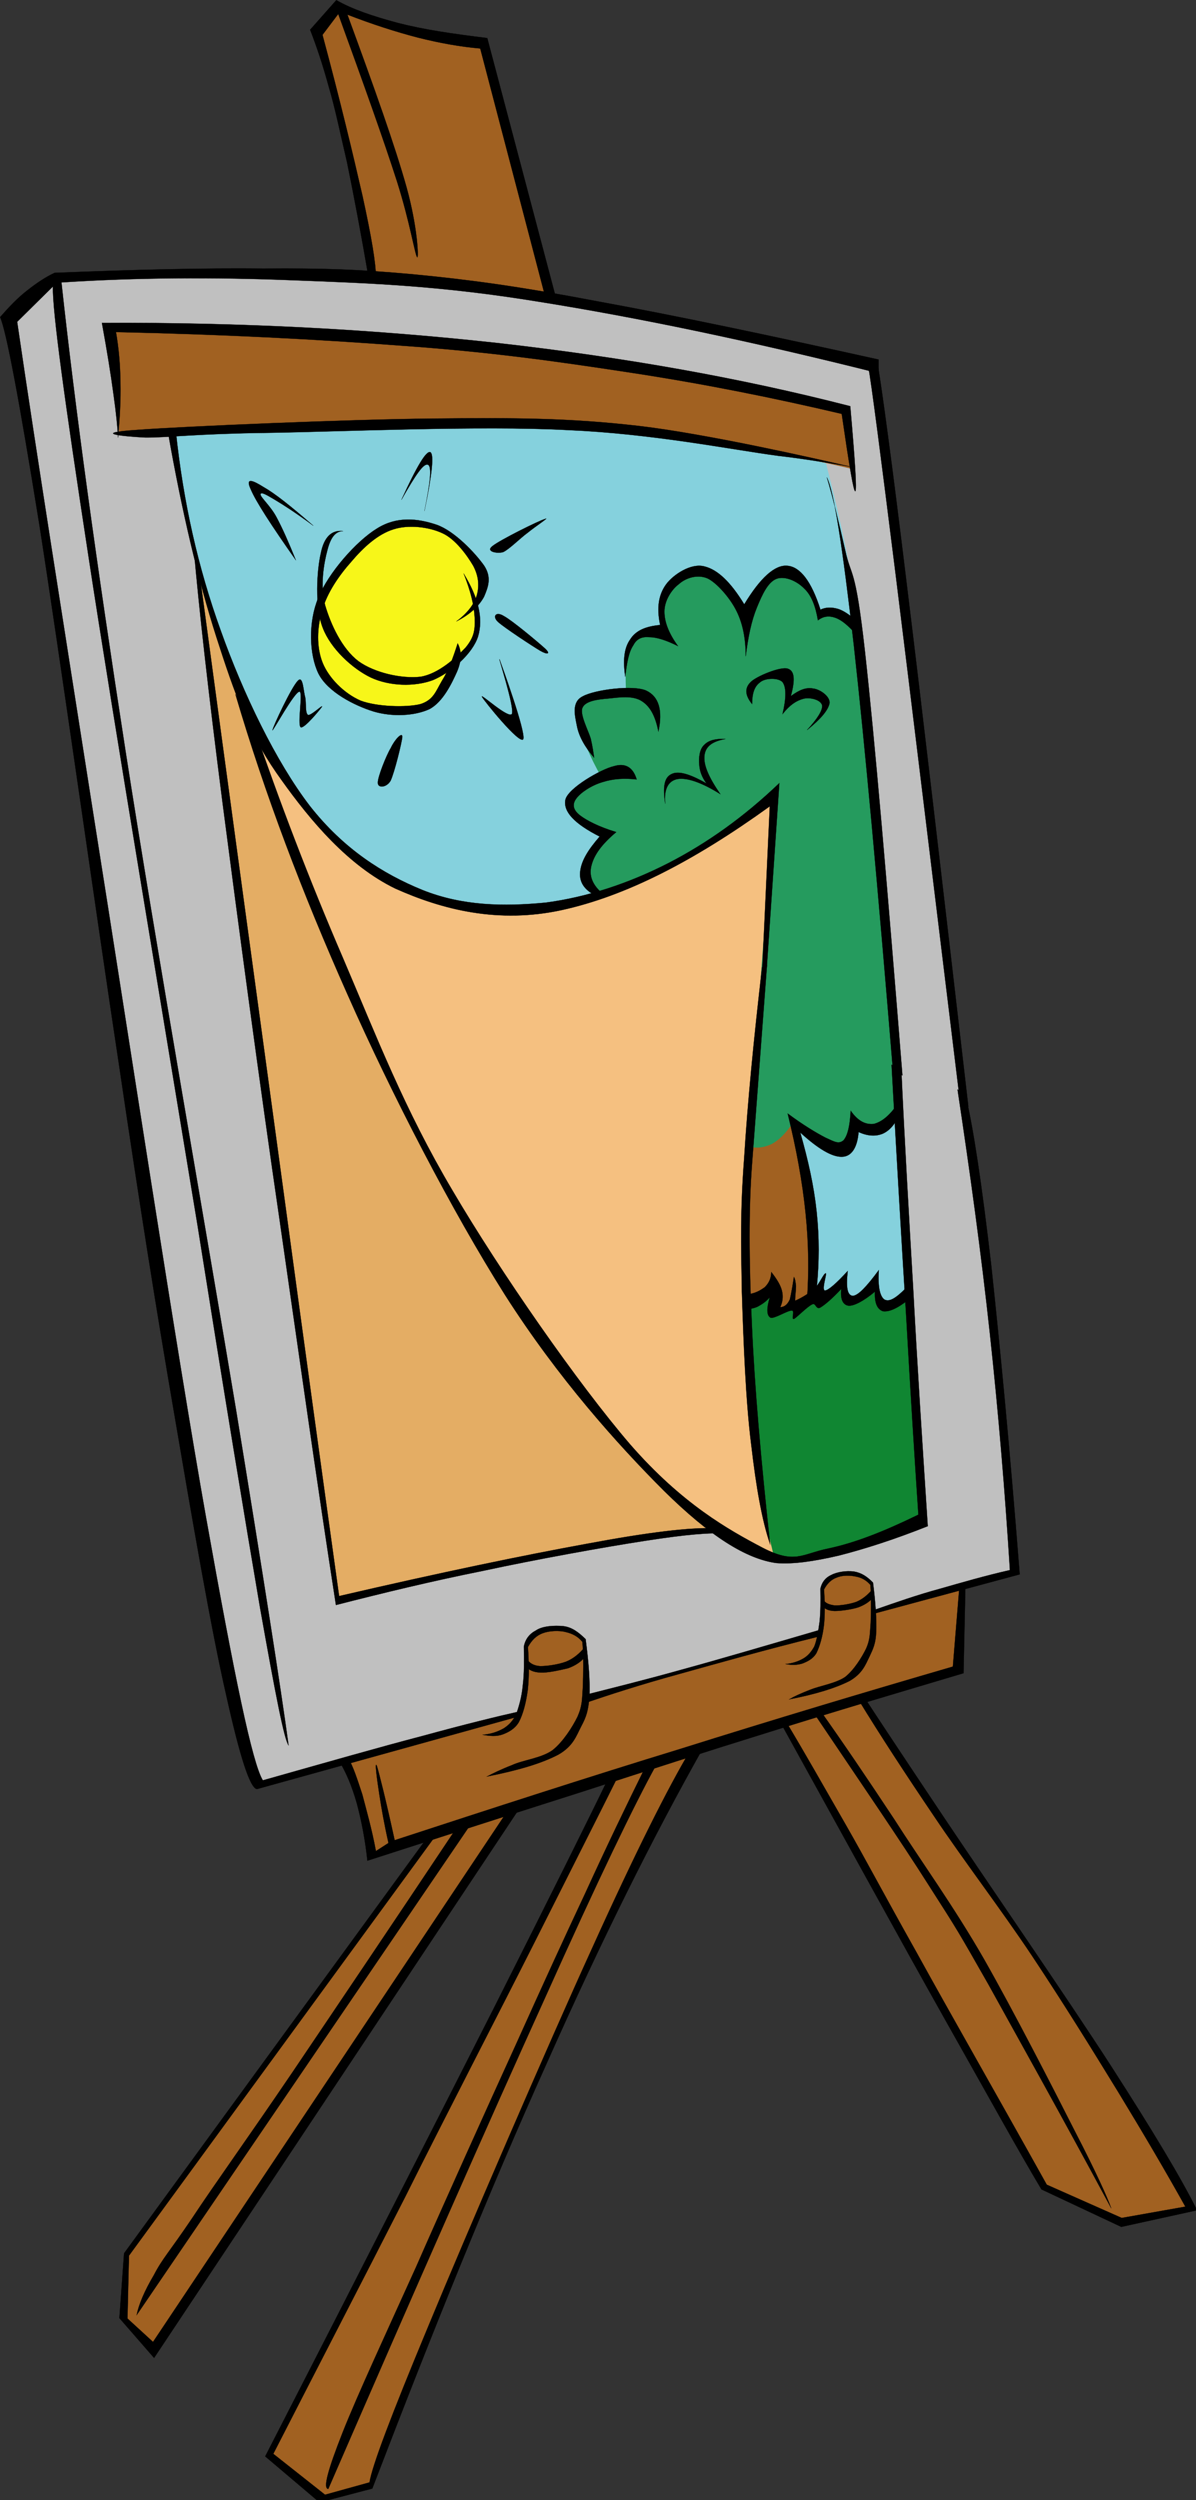 <?xml version="1.0" encoding="UTF-8" standalone="no"?>
<!-- Created with Inkscape (http://www.inkscape.org/) -->

<svg
   xmlns:dc="http://purl.org/dc/elements/1.1/"
   xmlns:cc="http://creativecommons.org/ns#"
   xmlns:rdf="http://www.w3.org/1999/02/22-rdf-syntax-ns#"
   xmlns:svg="http://www.w3.org/2000/svg"
   xmlns="http://www.w3.org/2000/svg"
   xmlns:sodipodi="http://sodipodi.sourceforge.net/DTD/sodipodi-0.dtd"
   xmlns:inkscape="http://www.inkscape.org/namespaces/inkscape"
   id="svg2"
   xml:space="preserve"
   version="1.1"
   viewBox="0 0 61.279 128"
   inkscape:version="0.92.2 (5c3e80d, 2017-08-06)"
   sodipodi:docname="easel.svg"
   width="61.279"
   height="128"><rect x="0" y="0" width="61.279" height="128" fill="#333333" stroke="none"/><defs
     id="defs60" /><sodipodi:namedview
     pagecolor="#ffffff"
     bordercolor="#666666"
     borderopacity="1"
     objecttolerance="10"
     gridtolerance="10"
     guidetolerance="10"
     inkscape:pageopacity="0"
     inkscape:pageshadow="2"
     inkscape:window-width="1920"
     inkscape:window-height="1025"
     id="namedview58"
     showgrid="false"
     fit-margin-top="0"
     fit-margin-left="0"
     fit-margin-right="0"
     fit-margin-bottom="0"
     inkscape:zoom="2.2324121"
     inkscape:cx="47.425059"
     inkscape:cy="94.169674"
     inkscape:window-x="-8"
     inkscape:window-y="-8"
     inkscape:window-maximized="1"
     inkscape:current-layer="svg2" /><g
     id="Layer_1"
     transform="matrix(0.303,0,0,0.303,0.002,-2.8094154e-5)"><g
       id="g7"><path
         id="path9"
         style="fill:#a16121;fill-rule:evenodd"
         d="m 57.657,297.1 c 1.08,1.402 2.052,3.383 2.916,6.084 0.9,2.662 1.656,5.975 2.412,9.936 l 10.188,-3.313 c 0.036,-0.145 -2.124,2.951 -6.624,9.145 -4.608,6.336 -12.852,17.459 -20.412,28.08 -7.632,10.512 -15.804,21.672 -24.912,34.307 l -0.396,10.225 5.184,5.293 60.948,-91.441 16.561,-5.039 -43.993,86.939 -14.04,27.684 8.856,6.877 8.496,-2.088 c 4.14,-10.908 8.82,-22.428 14.04,-35.244 5.184,-12.889 11.484,-28.477 17.244,-41.221 5.76,-12.924 13.031,-26.855 16.955,-34.992 3.854,-7.992 5.832,-12.311 6.084,-12.959 l 15.518,-4.393 43.992,78.443 13.5,5.977 10.871,-2.123 c -3.061,-6.084 -6.768,-12.709 -11.268,-20.018 -4.537,-7.379 -9.936,-15.516 -15.516,-23.832 -5.689,-8.387 -13.213,-19.043 -18,-26.135 -4.752,-7.129 -8.244,-12.42 -10.477,-16.164 l 16.561,-5.4 v -13.68 l -14.438,4.248 -0.252,-4.248 c -0.07,-0.648 -0.467,-1.08 -1.332,-1.439 -0.863,-0.396 -2.699,-0.576 -3.707,-0.541 -1.08,0.037 -2.16,0.252 -2.664,0.793 -0.611,0.467 -0.828,1.223 -0.793,2.268 -0.215,1.08 -0.395,2.088 -0.395,3.313 -0.072,1.15 -0.072,2.34 0,3.707 -3.348,0.863 -8.244,2.088 -14.832,3.961 -6.66,1.799 -14.832,4.104 -24.805,6.912 0.072,-1.801 0.252,-3.385 0.144,-5.041 -0.072,-1.656 -0.252,-3.24 -0.54,-4.752 -0.612,-0.973 -1.44,-1.549 -2.484,-1.871 -1.152,-0.396 -2.448,-0.396 -3.744,0 -1.296,0.395 -2.484,1.188 -3.708,2.375 0.144,2.125 0.144,4.248 0,6.229 -0.144,1.943 -0.54,3.887 -1.044,5.688 -6.084,1.764 -11.556,3.275 -16.56,4.537 -5.074,1.219 -9.538,2.192 -13.534,2.913 z"
         inkscape:connector-curvature="0" /><path
         id="path11"
         style="fill:#c0c0c0;fill-rule:evenodd"
         d="m 9.777,46.895 -8.1,7.488 c 2.448,14.4 5.58,33.696 9.54,59.148 3.996,25.452 9.864,66.888 14.004,92.088 3.924,25.055 6.516,41.04 9.72,57.276 3.096,16.057 6.012,28.801 8.892,38.664 l 43.92,-11.916 c 0.468,-1.439 0.936,-2.988 1.116,-4.787 0.144,-1.836 -0.036,-4.5 0.144,-5.904 0.144,-1.439 0,-2.34 0.972,-2.844 0.972,-0.721 3.06,-0.938 4.608,-0.793 1.476,0.072 2.808,0.648 4.14,1.584 0.18,2.016 0.468,3.924 0.468,5.58 -0.036,1.729 0.036,3.061 -0.18,4.428 6.768,-1.871 13.356,-3.672 20.051,-5.543 6.732,-1.945 13.176,-3.672 19.873,-5.58 v -6.66 c -0.217,-0.936 0.107,-1.729 0.828,-2.232 0.719,-0.611 2.303,-1.26 3.635,-1.115 1.297,0.072 2.629,0.646 4.141,1.727 l 0.145,5.113 24.047,-7.344 c -1.188,-17.029 -2.52,-31.752 -3.996,-45 -1.584,-13.249 -3.455,-20.881 -5.074,-33.876 -1.656,-13.104 -2.916,-29.232 -4.609,-43.92 -1.764,-14.796 -3.852,-30.348 -5.58,-43.884 C 150.611,85.021 149.099,72.997 147.406,61.837 129.236,57.334 112.816,53.878 97.589,51.322 82.289,48.73 68.105,47.218 56.549,46.39 45.065,45.526 36.641,45.742 28.901,45.922 c -7.886,0.106 -14.114,0.43 -19.118,0.97 z"
         inkscape:connector-curvature="0" /><path
         id="path13"
         style="fill:#e4ad64;fill-rule:evenodd"
         d="m 121.92,258.65 c -2.988,-0.072 -6.553,0.252 -10.838,0.828 -4.428,0.541 -9.647,1.512 -14.831,2.52 -5.184,0.865 -9.36,1.764 -15.876,3.133 -6.552,1.404 -14.22,3.131 -23.148,5.184 -2.412,-16.848 -4.716,-32.4 -6.912,-47.771 -2.304,-15.408 -4.392,-29.844 -6.264,-43.452 -1.872,-13.536 -3.276,-25.344 -4.788,-37.368 -1.62,-12.132 -3.96,-27.072 -4.788,-34.416 -0.864,-7.272 -1.008,-10.224 -0.432,-9 1.764,5.076 3.708,10.512 5.832,16.704 2.052,6.192 3.816,11.952 6.696,20.052 2.772,8.028 5.328,16.38 10.44,27.972 5.112,11.628 14.76,31.212 20.052,41.112 5.184,9.721 7.992,12.492 11.052,16.92 2.916,4.32 3.528,4.717 6.696,8.965 3.168,4.211 7.523,10.943 12.095,15.875 4.5,4.823 9.504,8.926 15.014,12.742 z"
         inkscape:connector-curvature="0" /><path
         id="path15"
         style="fill:#f5c080;fill-rule:evenodd"
         d="m 43.653,123.36 c 1.188,3.06 3.024,5.94 5.22,9.18 2.196,3.132 5.364,6.984 8.136,9.612 2.628,2.52 5.292,4.14 8.136,5.832 2.7,1.692 5.4,3.132 8.784,4.176 3.42,0.828 7.704,1.152 11.484,1.26 3.564,0.072 6.84,-0.252 10.224,-0.828 3.24,-0.72 6.228,-1.512 9.792,-2.916 3.527,-1.44 6.912,-2.628 11.268,-5.22 4.283,-2.556 8.928,-6.012 14.221,-10.224 -0.324,8.496 -0.938,18.18 -1.693,29.628 -0.936,11.376 -2.627,26.496 -3.131,38.412 -0.469,11.844 -0.469,21.78 0.432,32.147 0.863,10.262 2.303,19.908 4.607,29.232 -4.752,-1.547 -10.26,-5.039 -16.523,-10.871 -6.373,-5.904 -14.688,-15.408 -21.061,-23.797 -6.408,-8.424 -10.98,-15.732 -16.92,-26.496 -6.048,-11.016 -14.112,-27.684 -18.792,-38.196 -4.716,-10.332 -7.02,-17.568 -9.396,-23.796 -2.448,-6.372 -4.464,-11.16 -5.22,-14.22 -0.72,-3.132 0.216,-3.888 0.432,-4.356 0.036,-0.575 0.036,0.037 0,1.441 z"
         inkscape:connector-curvature="0" /><path
         id="path17"
         style="fill:#85d1dd;fill-rule:evenodd"
         d="m 29.253,72.851 c 0.18,3.528 0.828,7.848 2.088,13.356 1.188,5.472 2.88,12.384 5.22,19.224 2.304,6.876 5.796,15.732 8.532,21.276 2.7,5.364 4.464,7.2 7.524,10.656 2.844,3.42 5.22,6.444 10.044,9.36 4.896,2.736 12.168,6.264 18.756,7.128 6.48,0.792 12.888,0.072 19.656,-2.304 -1.764,-0.936 -2.124,-2.448 -1.476,-4.392 0.612,-1.98 2.448,-4.428 5.651,-7.488 3.133,-3.312 9.182,-7.092 13.141,-11.484 3.816,-4.5 5.652,-11.772 10.225,-14.616 4.535,-2.772 10.188,-3.672 17.1,-2.304 -0.359,-4.644 -1.043,-9.72 -2.053,-15.228 -1.008,-5.544 -2.34,-11.412 -3.996,-17.748 -7.486,-2.232 -16.055,-3.96 -26.1,-5.04 -10.08,-1.152 -22.644,-1.512 -33.803,-1.656 -11.268,-0.252 -24.48,0.216 -32.976,0.432 -8.461,0.144 -14.257,0.468 -17.533,0.828 z"
         inkscape:connector-curvature="0" /><path
         id="path19"
         style="fill:#85d1dd;fill-rule:evenodd"
         d="m 134.27,190.18 c 1.332,2.52 2.23,5.904 2.699,10.836 0.504,4.896 0.576,10.656 0.217,17.964 0.504,0.684 1.15,0.828 2.088,0.432 0.828,-0.539 2.52,-2.699 3.131,-2.736 0.504,0.037 -0.359,2.629 0.613,2.916 0.898,0.252 4.211,-1.727 5.219,-1.654 0.9,-0.072 0.324,0.719 0.613,1.26 0.215,0.395 0.143,1.475 1.043,1.439 0.828,-0.072 2.16,-0.863 3.996,-2.088 l -1.691,-30.456 c -1.945,1.512 -3.492,2.484 -4.789,2.916 -1.332,0.396 -2.375,0.252 -3.131,-0.432 0.684,2.304 0.145,3.42 -1.477,3.348 -1.656,-0.145 -4.5,-1.261 -8.531,-3.745 z"
         inkscape:connector-curvature="0" /><path
         id="path21"
         style="fill:#108632;fill-rule:evenodd"
         d="m 126.52,220.02 c 1.223,-0.324 2.195,-0.721 2.916,-1.045 0.719,-0.396 1.043,-0.863 1.26,-1.26 -0.432,1.943 -0.359,3.133 0.217,3.564 0.539,0.395 2.41,-0.865 3.131,-0.865 0.648,-0.107 0,0.9 0.828,0.648 0.793,-0.359 2.916,-2.051 3.744,-2.305 0.576,-0.252 -0.252,0.541 0.432,0.434 0.721,-0.324 3.205,-1.873 3.961,-1.873 0.576,0 -0.396,1.404 0,1.873 0.359,0.324 1.404,0.684 2.303,0.395 0.828,-0.359 1.729,-1.188 2.701,-2.482 -0.145,2.088 0.324,3.131 1.26,3.527 0.9,0.359 2.412,-0.324 4.393,-1.656 l 2.303,38.629 c -4.104,1.799 -8.064,3.238 -12.313,4.176 -4.248,0.936 -8.352,1.367 -12.742,1.439 -1.908,-7.703 -3.025,-14.328 -3.781,-20.016 -0.684,-5.652 -0.396,-10.225 -0.396,-14.004 -0.144,-3.888 -0.217,-6.949 -0.217,-9.179 z"
         inkscape:connector-curvature="0" /><path
         id="path23"
         style="fill:#a16121;fill-rule:evenodd"
         d="m 134.05,189.13 c 0.721,2.628 1.297,5.4 1.873,8.748 0.539,3.276 1.223,7.128 1.475,10.872 0.18,3.671 0.109,7.38 -0.215,11.269 -1.549,0.18 -2.809,0.432 -3.781,0.611 -1.08,0.145 -1.836,0.936 -2.268,0.432 -0.469,-0.576 -0.035,-2.844 -0.215,-3.348 -0.254,-0.469 -0.072,-0.145 -0.828,0.432 -0.793,0.432 -2.125,1.188 -3.996,2.268 l 0.646,-27.755 c 1.584,-0.252 2.881,-0.612 4.178,-1.224 1.187,-0.613 2.23,-1.333 3.131,-2.305 z"
         inkscape:connector-curvature="0" /><path
         id="path25"
         style="fill:#259b5e;fill-rule:evenodd"
         d="m 100.86,150.94 c -0.828,-0.936 -1.368,-1.872 -1.476,-2.952 -0.108,-1.152 0.108,-2.376 0.648,-3.528 0.468,-1.224 1.116,-2.52 2.088,-3.744 -2.771,-1.512 -4.464,-2.844 -5.22,-3.996 -0.72,-1.188 -0.072,-2.016 0.828,-2.916 0.756,-0.9 2.124,-1.728 3.96,-2.484 -2.052,-3.636 -3.24,-6.516 -3.564,-8.784 -0.324,-2.304 0.288,-3.744 1.692,-4.608 1.368,-0.9 3.205,-1.224 6.048,-0.828 -0.145,-2.7 -0.072,-4.86 0.215,-6.48 0.252,-1.728 0.613,-2.7 1.656,-3.312 1.08,-0.648 2.521,-0.864 4.609,-0.648 -0.828,-3.024 -0.828,-5.184 0,-6.876 0.791,-1.692 3.383,-2.664 5.004,-2.916 1.619,-0.36 2.916,0.108 4.572,1.26 1.584,1.224 3.096,2.916 4.822,5.616 -0.035,-1.62 0.576,-3.06 1.441,-4.176 0.828,-1.224 2.807,-2.448 3.996,-2.7 1.188,-0.288 2.23,0.504 3.131,1.26 0.9,0.756 1.656,1.872 2.268,2.916 0.613,0.864 0.938,1.692 1.262,2.484 1.764,-0.18 3.023,0 4.176,0.828 1.08,0.756 1.799,2.016 2.303,3.78 l 6.66,79.956 c -0.576,1.008 -1.475,1.656 -2.699,2.088 -1.26,0.396 -2.736,0.468 -4.572,0.216 -0.756,1.8 -1.619,2.844 -2.736,3.132 -1.225,0.216 -2.592,-0.576 -3.959,-1.26 -1.404,-0.576 -2.592,-1.548 -3.961,-2.52 -1.152,1.728 -2.34,2.916 -3.564,3.564 -1.332,0.612 -2.555,0.792 -3.959,0.396 l 4.393,-59.472 c -3.385,3.528 -7.094,6.336 -11.27,8.964 -4.32,2.52 -10.367,4.932 -13.572,6.264 -3.168,1.224 -4.86,1.764 -5.22,1.476 z"
         inkscape:connector-curvature="0" /><path
         id="path27"
         style="fill:#f7f619;fill-rule:evenodd"
         d="m 56.577,96.863 c -1.584,2.016 -2.628,3.96 -3.132,6.264 -0.54,2.232 -0.54,4.824 0,7.092 0.576,2.232 1.044,4.248 3.348,6.048 2.16,1.692 7.272,3.528 10.044,3.96 2.664,0.396 4.716,-0.504 6.444,-1.872 1.692,-1.584 2.952,-3.816 3.78,-7.092 1.332,-0.468 2.304,-1.332 2.916,-2.304 0.576,-1.116 0.504,-2.808 0.612,-3.96 0.072,-1.224 0,-2.268 -0.216,-3.132 0.648,-1.548 0.936,-2.88 0.864,-4.392 -0.144,-1.548 -0.504,-3.204 -1.476,-4.392 -1.116,-1.26 -2.304,-2.232 -4.392,-2.916 -2.16,-0.828 -5.4,-2.16 -7.92,-1.656 -2.556,0.36 -5.292,3.024 -7.092,4.392 -1.8,1.368 -3.06,2.736 -3.78,3.96 z"
         inkscape:connector-curvature="0" /><path
         id="path29"
         style="fill:#a16121;fill-rule:evenodd"
         d="m 18.165,56.147 c 0.756,3.024 1.368,5.904 1.692,8.784 0.324,2.88 0.396,5.616 0.216,8.352 14.58,-0.972 27.288,-1.404 39.24,-1.692 11.844,-0.216 22.428,-0.144 31.32,0.216 8.784,0.072 11.917,0.072 21.061,1.26 9.072,1.332 19.729,3.24 32.795,6.264 l -1.475,-9.828 c -6.805,-2.412 -16.85,-4.752 -31.105,-6.876 -14.327,-2.304 -39.311,-4.788 -53.423,-6.048 -14.112,-1.26 -23.76,-1.224 -30.492,-1.26 -6.733,-0.108 -10.009,0.216 -9.829,0.828 z"
         inkscape:connector-curvature="0" /><path
         id="path31"
         style="fill:#a16121;fill-rule:evenodd"
         d="M 62.445,46.75 C 62.229,43.618 61.653,39.406 60.573,33.826 59.385,28.066 57.153,18.274 55.965,13.342 54.741,8.482 53.841,5.746 53.265,4.99 l 3.528,-3.528 c 2.52,1.008 5.184,1.908 8.136,2.7 2.844,0.72 6.336,1.548 9.216,2.088 2.772,0.504 5.544,0.972 7.92,1.26 0.756,3.816 1.98,9.18 3.96,16.488 1.944,7.2 4.356,16.056 7.524,26.712 C 87.645,49.702 82.281,48.874 77.061,48.226 71.841,47.507 67.017,47.111 62.445,46.75 Z"
         inkscape:connector-curvature="0" /><path
         id="path33"
         style="fill-rule:evenodd;stroke:#000000;stroke-width:0.036;stroke-miterlimit:10"
         d="m 52.437,5.027 4.428,-5.004 c 2.7,1.548 6.12,2.7 10.404,3.852 4.32,1.116 9.216,1.836 15.12,2.556 L 94.269,51.323 92.433,51.071 81.201,8.195 C 77.889,7.907 74.433,7.295 70.689,6.359 66.945,5.387 62.913,4.091 58.737,2.471 c 4.68,12.744 8.064,22.248 10.008,29.196 1.872,6.769 2.052,11.952 1.8,11.808 -0.36,-0.288 -1.224,-5.904 -3.42,-12.816 C 64.893,23.711 61.581,14.423 57.189,2.363 l -2.664,3.528 c 3.06,11.376 5.184,20.304 6.768,27.216 1.512,6.912 2.268,11.376 2.268,13.824 l -1.224,0.072 c -1.332,-7.74 -2.556,-14.184 -3.672,-19.62 -1.26,-5.4 -2.016,-9.144 -3.096,-12.78 -1.044,-3.816 -2.088,-6.876 -3.132,-9.576 z"
         inkscape:connector-curvature="0" /><path
         id="path35"
         style="fill-rule:evenodd;stroke:#000000;stroke-width:0.036;stroke-miterlimit:10"
         d="m 9.237,46.103 c 13.5,-0.54 25.092,-0.828 35.316,-0.72 10.116,-0.072 15.84,0.108 25.344,0.972 9.468,0.9 17.964,2.052 31.176,4.572 13.212,2.412 28.765,5.688 47.483,9.828 v 2.304 c -21.93,-5.508 -40.72,-9.396 -57.352,-12.06 -16.56,-2.7 -28.044,-3.132 -41.544,-3.636 -13.536,-0.54 -26.532,-0.468 -39.276,0.36 2.304,21.24 5.868,47.16 10.836,79.164 4.968,32.004 13.968,82.944 18.684,111.31 4.608,28.188 7.524,46.727 8.892,56.736 -0.72,-0.9 -2.196,-8.461 -4.824,-23.221 C 41.452,256.952 38.104,236.685 33.388,207.02 28.456,177 19.024,120.77 14.956,94.02 10.888,67.451 8.836,52.475 8.944,48.407 l -6.048,5.976 c 3.384,23.112 7.812,50.868 13.14,84.816 5.4,33.984 13.932,89.891 18.792,117.18 4.824,27.072 7.848,41.615 9.612,44.459 10.836,-3.059 19.764,-5.615 27.072,-7.523 7.236,-1.98 12.708,-3.313 16.416,-4.141 l -0.36,0.9 -44.136,12.24 c -1.152,-0.18 -2.844,-5.291 -5.22,-16.02 -2.484,-10.764 -5.796,-30.023 -8.82,-47.771 -3.06,-17.82 -5.544,-33.409 -9.252,-58.429 C 16.288,154.704 9.988,109.964 6.64,88.612 3.22,67.408 1.06,55.96 0.016,53.584 c 1.512,-1.728 2.988,-3.276 4.572,-4.5 1.549,-1.223 3.097,-2.267 4.645,-2.987 z"
         inkscape:connector-curvature="0" /><path
         id="path37"
         style="fill-rule:evenodd;stroke:#000000;stroke-width:0.036;stroke-miterlimit:10"
         d="m 19.965,73.967 c -0.108,-1.8 -0.324,-4.14 -0.792,-7.416 -0.432,-3.24 -1.08,-7.236 -1.944,-11.988 23.796,-0.108 45.792,1.08 67.104,3.42 21.239,2.412 40.681,5.832 59.437,10.656 0.828,9.432 1.115,14.04 0.863,14.364 -0.287,0.216 -1.008,-4.14 -2.305,-13.068 -11.63,-2.736 -23.47,-5.112 -35.82,-6.984 -12.493,-1.908 -23.509,-3.456 -38.053,-4.5 -14.688,-1.116 -30.6,-1.944 -48.852,-2.34 0.468,2.664 0.72,5.544 0.756,8.496 0.072,2.988 -0.108,6.012 -0.396,9.36 z"
         inkscape:connector-curvature="0" /><path
         id="path39"
         style="fill-rule:evenodd;stroke:#000000;stroke-width:0.036;stroke-miterlimit:10"
         d="m 23.277,72.635 c 8.28,-0.612 35.496,-1.764 49.86,-1.908 14.076,-0.145 23.004,-0.108 34.705,1.224 11.627,1.332 30.852,5.724 34.883,6.66 3.852,0.864 -3.275,-0.684 -11.123,-1.584 -7.885,-1.044 -21.24,-3.744 -35.641,-4.356 -14.652,-0.792 -38.628,0.288 -50.688,0.468 -11.952,0.144 -17.1,0.828 -20.7,0.792 -3.672,-0.181 -9.468,-0.756 -1.296,-1.296 z"
         inkscape:connector-curvature="0" /><path
         id="path41"
         style="fill-rule:evenodd;stroke:#000000;stroke-width:0.036;stroke-miterlimit:10"
         d="m 58.017,89.735 c -1.98,-0.216 -3.24,1.044 -3.78,3.78 -0.648,2.736 -1.08,9.072 0.36,12.636 1.332,3.456 4.968,6.84 8.136,8.352 3.132,1.44 7.308,1.584 10.44,0.432 3.024,-1.26 6.732,-4.428 7.668,-7.416 0.9,-3.06 0.036,-6.552 -2.448,-10.62 1.188,2.988 1.764,5.364 1.872,7.524 0.072,2.088 -0.108,3.24 -1.512,4.968 -1.584,1.692 -4.644,4.5 -7.668,4.968 -3.132,0.36 -7.74,-0.648 -10.476,-2.628 -2.808,-2.124 -4.68,-6.228 -5.616,-9.396 -0.936,-3.24 -0.216,-7.236 0.36,-9.36 0.54,-2.124 1.332,-3.204 2.664,-3.24 z"
         inkscape:connector-curvature="0" /><path
         id="path43"
         style="fill-rule:evenodd;stroke:#000000;stroke-width:0.036;stroke-miterlimit:10"
         d="m 77.169,105 c 2.34,-1.188 3.852,-2.628 4.68,-4.176 0.684,-1.62 1.332,-3.24 0,-5.256 -1.476,-2.088 -5.004,-5.868 -8.064,-6.912 -3.132,-1.044 -6.66,-1.476 -10.044,0.648 -3.492,2.124 -8.244,7.524 -9.936,11.736 -1.692,4.032 -1.548,9.54 0.036,12.78 1.584,3.132 6.084,5.4 9.324,6.408 3.168,0.936 6.912,0.756 9.432,-0.396 2.34,-1.224 3.852,-4.5 4.68,-6.336 0.792,-1.872 0.828,-3.42 0.108,-4.788 -0.792,2.484 -1.584,4.644 -2.664,6.336 -1.044,1.764 -1.404,3.204 -3.6,3.924 -2.376,0.612 -7.38,0.468 -10.152,-0.576 -2.808,-1.224 -5.364,-3.816 -6.408,-6.372 -1.08,-2.664 -0.972,-6.012 -0.072,-8.928 0.828,-2.952 2.844,-5.868 4.932,-8.208 2.016,-2.376 4.428,-4.608 7.092,-5.436 2.52,-0.828 5.976,-0.432 8.28,0.648 2.196,0.972 4.212,3.78 5.22,5.508 0.936,1.764 1.044,3.42 0.612,4.968 -0.468,1.584 -1.62,3.06 -3.456,4.428 z"
         inkscape:connector-curvature="0" /><path
         id="path45"
         style="fill-rule:evenodd;stroke:#000000;stroke-width:0.036;stroke-miterlimit:10"
         d="m 67.881,84.443 c 2.628,-5.724 4.212,-8.352 4.896,-8.028 0.612,0.396 0.324,3.528 -1.008,9.936 1.008,-4.932 1.26,-7.488 0.612,-7.812 -0.72,-0.36 -2.088,1.656 -4.5,5.904 z"
         inkscape:connector-curvature="0" /><path
         id="path47"
         style="fill-rule:evenodd;stroke:#000000;stroke-width:0.036;stroke-miterlimit:10"
         d="m 83.289,92.255 c 1.26,-1.008 7.74,-4.248 8.892,-4.572 0.9,-0.396 -1.692,1.296 -2.916,2.304 -1.296,0.936 -3.204,2.88 -4.212,3.312 -1.044,0.288 -3.024,-0.108 -1.764,-1.044 z"
         inkscape:connector-curvature="0" /><path
         id="path49"
         style="fill-rule:evenodd;stroke:#000000;stroke-width:0.036;stroke-miterlimit:10"
         d="m 85.197,104.1 c 1.368,0.72 5.76,4.392 6.948,5.472 1.008,0.936 0.468,1.116 -0.792,0.396 -1.404,-0.828 -6.048,-3.888 -7.128,-4.86 -1.044,-0.936 -0.396,-1.872 0.972,-1.008 z"
         inkscape:connector-curvature="0" /><path
         id="path51"
         style="fill-rule:evenodd;stroke:#000000;stroke-width:0.036;stroke-miterlimit:10"
         d="m 81.489,117.74 c 0.324,0.648 6.408,8.172 6.984,7.164 0.504,-1.116 -3.744,-12.78 -3.996,-13.464 -0.36,-0.792 2.556,8.1 2.088,9.18 -0.504,0.972 -5.436,-3.6 -5.076,-2.88 z"
         inkscape:connector-curvature="0" /><path
         id="path53"
         style="fill-rule:evenodd;stroke:#000000;stroke-width:0.036;stroke-miterlimit:10"
         d="m 68.025,124.51 c -0.072,0.936 -1.332,6.048 -1.98,7.416 -0.684,1.188 -2.196,1.296 -2.16,0.324 -0.036,-0.936 1.44,-4.644 2.196,-5.868 0.648,-1.404 1.944,-2.772 1.944,-1.872 z"
         inkscape:connector-curvature="0" /><path
         id="path55"
         style="fill-rule:evenodd;stroke:#000000;stroke-width:0.036;stroke-miterlimit:10"
         d="m 54.453,119.4 c -0.252,0.396 -3.024,3.78 -3.6,3.492 -0.648,-0.396 0.468,-6.192 -0.252,-6.012 -0.864,0.108 -4.5,6.768 -4.536,6.516 0.036,-0.504 3.24,-7.38 4.32,-8.388 0.864,-0.9 0.9,1.764 1.224,2.844 0.18,0.9 -0.036,2.664 0.468,2.952 0.504,0.18 2.448,-1.764 2.376,-1.404 z"
         inkscape:connector-curvature="0" /><path
         id="path57"
         style="fill-rule:evenodd;stroke:#000000;stroke-width:0.036;stroke-miterlimit:10"
         d="m 50.025,94.667 c -4.176,-5.939 -6.768,-9.936 -7.632,-11.988 -0.972,-2.088 0.36,-1.512 2.196,-0.36 1.8,1.008 4.5,3.132 8.388,6.516 -2.88,-2.124 -5.004,-3.492 -6.516,-4.392 -1.62,-0.972 -2.376,-1.368 -2.412,-0.9 -0.036,0.468 1.692,1.944 2.7,3.852 1.008,1.872 2.052,4.248 3.276,7.272 z"
         inkscape:connector-curvature="0" /><path
         id="path59"
         style="fill-rule:evenodd;stroke:#000000;stroke-width:0.036;stroke-miterlimit:10"
         d="m 28.821,75.407 c 2.448,13.392 5.184,24.516 8.352,34.056 3.024,9.324 5.472,15.516 10.404,22.32 4.932,6.912 11.304,14.508 19.26,18.36 7.956,3.564 17.388,5.976 28.152,3.636 10.693,-2.34 22.14,-8.136 35.171,-17.532 l -1.26,27.36 0.756,-0.108 2.125,-31.176 c -5.939,5.688 -12.205,10.152 -18.793,13.536 -6.768,3.456 -13.715,5.724 -20.699,6.66 -7.128,0.684 -14.076,0.576 -20.844,-2.124 -6.731,-2.74 -13.355,-6.95 -19.043,-14.19 -5.76,-7.49 -11.304,-19.04 -15.084,-29.66 C 33.466,95.886 30.982,84.834 29.722,72.846 L 28.354,72.63 c 0.144,0.9 0.288,1.836 0.468,2.772 z"
         inkscape:connector-curvature="0" /><path
         id="path61"
         style="fill-rule:evenodd;stroke:#000000;stroke-width:0.036;stroke-miterlimit:10"
         d="m 39.801,117.31 c 5.04,17.028 11.304,33.552 18.936,50.688 7.56,17.064 17.64,36.54 26.64,50.796 9,14.111 19.115,25.344 26.893,33.119 7.74,7.633 13.895,11.521 19.008,12.205 2.809,0.215 6.191,-0.252 10.547,-1.26 4.357,-1.117 9.145,-2.629 15.049,-4.969 -0.9,-13.859 -1.764,-26.928 -2.447,-39.889 -0.756,-13.031 -1.477,-25.163 -2.018,-37.223 l -1.654,-0.864 c 0.863,15.84 1.691,29.88 2.482,42.66 0.721,12.744 1.404,23.689 2.053,33.373 -5.904,2.879 -10.801,4.787 -15.264,5.723 -4.428,0.9 -5.58,2.701 -11.088,-0.143 -5.689,-2.988 -13.609,-7.381 -22.393,-17.461 -8.82,-10.26 -21.924,-29.088 -30.024,-42.875 -8.172,-13.788 -12.852,-26.028 -18.504,-39.24 -5.76,-13.356 -10.764,-26.46 -15.408,-39.996 -0.936,-1.548 -1.872,-3.096 -2.808,-4.644 z"
         inkscape:connector-curvature="0" /><path
         id="path63"
         style="fill-rule:evenodd;stroke:#000000;stroke-width:0.036;stroke-miterlimit:10"
         d="m 100.06,150.97 c -1.512,-0.972 -2.16,-2.196 -1.944,-3.816 0.216,-1.692 1.26,-3.492 3.276,-5.796 -4.32,-2.196 -6.156,-4.212 -5.796,-6.192 0.396,-1.98 6.084,-5.22 8.172,-5.688 1.98,-0.612 3.275,0.18 3.887,2.232 -2.123,-0.252 -4.031,-0.108 -5.723,0.432 -1.908,0.54 -3.78,1.8 -4.5,2.808 -0.684,0.936 -0.576,1.872 0.612,2.808 1.116,0.864 3.168,1.944 6.156,2.844 -2.448,2.052 -3.708,3.816 -4.176,5.58 -0.468,1.728 0.108,3.204 1.584,4.572 -0.504,0.072 -1.008,0.144 -1.548,0.216 z"
         inkscape:connector-curvature="0" /><path
         id="path65"
         style="fill-rule:evenodd;stroke:#000000;stroke-width:0.036;stroke-miterlimit:10"
         d="m 100.46,128.04 c -1.62,-1.872 -2.592,-3.672 -2.916,-5.4 -0.36,-1.8 -0.936,-4.068 1.044,-5.004 1.98,-1.08 8.46,-1.944 10.692,-0.936 2.123,1.008 2.809,3.312 2.051,6.912 -0.504,-2.52 -1.33,-4.176 -2.771,-5.112 -1.547,-1.044 -3.959,-0.648 -5.688,-0.468 -1.764,0.144 -3.923,0.396 -4.392,1.584 -0.468,1.08 0.972,3.78 1.404,5.184 0.324,1.404 0.468,2.484 0.576,3.24 z"
         inkscape:connector-curvature="0" /><path
         id="path67"
         style="fill-rule:evenodd;stroke:#000000;stroke-width:0.036;stroke-miterlimit:10"
         d="m 105.72,114.36 c -0.396,-2.772 -0.215,-4.824 0.828,-6.3 0.973,-1.548 2.664,-2.232 5.076,-2.448 -0.648,-3.024 -0.217,-5.184 1.008,-6.876 1.225,-1.656 4.213,-3.636 6.48,-3.024 2.232,0.54 4.428,2.628 6.732,6.408 2.699,-4.464 5.184,-6.732 7.307,-6.516 2.125,0.18 4.033,2.556 5.58,7.416 0.9,-0.432 1.873,-0.432 2.916,-0.144 0.973,0.288 2.016,1.008 3.133,2.016 v 2.304 c -1.369,-1.476 -2.412,-2.412 -3.529,-2.808 -1.115,-0.396 -2.051,-0.252 -2.951,0.432 -0.396,-2.412 -1.115,-4.248 -2.305,-5.364 -1.295,-1.332 -3.311,-2.16 -4.68,-1.656 -1.439,0.54 -2.412,2.592 -3.348,4.896 -0.9,2.196 -1.477,4.932 -1.871,8.208 0,-2.88 -0.469,-5.472 -1.549,-7.632 -1.08,-2.232 -3.42,-4.86 -4.932,-5.544 -1.691,-0.72 -3.672,-0.072 -4.824,0.972 -1.26,0.936 -2.447,2.808 -2.447,4.644 0,1.728 0.719,3.672 2.303,5.832 -2.016,-1.008 -3.635,-1.512 -4.859,-1.512 -1.225,-0.108 -2.125,0.252 -2.699,1.368 -0.758,1.116 -1.08,2.844 -1.369,5.328 z"
         inkscape:connector-curvature="0" /><path
         id="path69"
         style="fill-rule:evenodd;stroke:#000000;stroke-width:0.036;stroke-miterlimit:10"
         d="m 127.17,118.97 c -1.225,-1.512 -1.262,-2.7 -0.252,-3.708 0.936,-0.972 5.111,-2.7 6.299,-2.268 1.188,0.396 1.225,1.944 0.504,4.644 1.439,-1.08 2.592,-1.512 3.744,-1.296 1.152,0.108 2.881,1.296 2.809,2.448 -0.217,1.188 -1.439,2.664 -3.816,4.572 1.764,-1.908 2.664,-3.348 2.557,-4.176 -0.217,-0.936 -2.016,-1.404 -3.168,-1.116 -1.189,0.324 -2.27,1.008 -3.529,2.592 0.648,-2.736 0.648,-4.536 0,-5.4 -0.719,-0.792 -3.023,-0.72 -3.852,0.072 -0.865,0.648 -1.296,1.764 -1.296,3.636 z"
         inkscape:connector-curvature="0" /><path
         id="path71"
         style="fill-rule:evenodd;stroke:#000000;stroke-width:0.036;stroke-miterlimit:10"
         d="m 122.67,124.87 c -1.693,-0.072 -2.846,0.216 -3.602,1.008 -0.791,0.72 -0.936,2.16 -0.828,3.348 0.072,1.08 0.434,2.088 1.225,3.168 -2.809,-1.62 -4.787,-2.196 -5.939,-1.584 -1.225,0.576 -1.477,2.196 -1.045,5.004 -0.252,-2.592 0.576,-3.888 2.088,-4.176 1.549,-0.252 3.961,0.504 7.236,2.556 -1.943,-2.808 -2.844,-4.86 -2.699,-6.444 0.144,-1.62 1.331,-2.484 3.564,-2.88 z"
         inkscape:connector-curvature="0" /><path
         id="path73"
         style="fill-rule:evenodd;stroke:#000000;stroke-width:0.036;stroke-miterlimit:10"
         d="m 138.12,217.39 c 0.396,-4.176 0.432,-8.208 -0.037,-12.636 -0.467,-4.428 -1.439,-8.712 -2.771,-13.392 3.023,2.772 5.365,4.14 7.02,4.104 1.584,0 2.629,-1.44 2.846,-4.176 1.619,0.72 2.951,0.756 4.139,0.252 1.152,-0.54 2.088,-1.62 2.809,-3.384 l -0.18,-1.872 c -1.477,2.232 -2.881,3.312 -4.213,3.636 -1.367,0.144 -2.664,-0.468 -3.887,-2.232 -0.145,2.556 -0.504,4.176 -1.225,5.004 -0.828,0.684 -1.477,0.252 -3.061,-0.468 -1.584,-0.828 -3.707,-2.088 -6.371,-4.068 1.475,6.012 2.484,11.52 3.023,16.812 0.539,5.22 0.576,10.045 0.252,14.615 0.541,-0.719 1.08,-1.44 1.656,-2.195 z"
         inkscape:connector-curvature="0" /><path
         id="path75"
         style="fill-rule:evenodd;stroke:#000000;stroke-width:0.036;stroke-miterlimit:10"
         d="m 126.35,218.72 c 1.367,-0.145 2.23,-0.684 2.986,-1.225 0.686,-0.719 1.045,-1.439 1.08,-2.555 0.9,1.152 1.549,2.16 1.801,3.168 0.252,0.971 0.107,1.943 -0.287,2.771 0.684,0 1.223,-0.432 1.619,-1.297 0.252,-0.971 0.611,-3.168 0.684,-3.814 0.109,-0.648 0.109,-0.648 0,0 0.217,0.287 0.289,0.898 0.361,1.547 0,0.613 -0.182,2.088 -0.145,2.484 v 0 c 1.367,-0.611 2.484,-1.367 3.348,-2.123 0.863,-0.9 1.477,-2.521 1.836,-2.521 0.217,0.109 -0.756,2.844 -0.145,2.916 0.576,-0.035 1.908,-1.188 3.854,-3.311 -0.324,2.916 -0.037,4.139 0.863,4.211 0.9,-0.072 2.268,-1.477 4.393,-4.355 -0.182,2.771 0.18,4.428 0.936,4.967 0.828,0.469 1.908,-0.18 3.672,-1.943 l 0.359,2.016 c -1.98,1.549 -3.313,2.053 -4.283,1.908 -0.9,-0.324 -1.439,-1.295 -1.332,-3.313 -1.98,1.656 -3.6,2.449 -4.465,2.377 -0.9,-0.107 -1.439,-1.008 -1.223,-2.844 -1.584,1.691 -2.773,2.699 -3.564,3.168 -0.756,0.396 -0.756,-0.9 -1.369,-0.541 -0.756,0.324 -2.555,2.16 -3.059,2.449 -0.576,0.18 0.215,-1.441 -0.396,-1.404 -0.721,-0.037 -3.023,1.477 -3.6,1.188 -0.648,-0.359 -0.684,-1.547 -0.109,-3.42 -0.719,0.793 -1.367,1.188 -2.088,1.584 -0.756,0.324 -1.439,0.432 -2.195,0.324 0.143,-0.793 0.286,-1.584 0.468,-2.412 z"
         inkscape:connector-curvature="0" /><path
         id="path77"
         style="fill-rule:evenodd;stroke:#000000;stroke-width:0.036;stroke-miterlimit:10"
         d="m 127.17,196.58 c -0.576,7.452 -0.541,16.488 -0.037,27.251 0.469,10.801 1.549,23.041 3.096,37.152 -1.404,-4.104 -2.375,-9.719 -3.203,-16.848 -0.936,-7.271 -1.332,-17.82 -1.584,-25.955 -0.145,-8.137 -0.289,-13.537 0.396,-22.609 0.576,-9.288 1.584,-19.728 3.023,-32.148 l 0.828,-0.288 z"
         inkscape:connector-curvature="0" /><path
         id="path79"
         style="fill-rule:evenodd;stroke:#000000;stroke-width:0.036;stroke-miterlimit:10"
         d="m 120.66,258.25 c -3.852,-0.18 -10.979,0.648 -21.527,2.629 -10.656,1.943 -24.408,4.787 -41.796,8.82 -2.52,-18.072 -5.688,-41.004 -9.648,-70.165 -3.996,-29.232 -8.64,-63.18 -14.076,-103.5 l -0.864,-3.456 c 0.864,9.972 2.448,24.156 4.896,43.236 2.484,19.116 6.3,47.664 9.648,70.488 3.276,22.717 6.264,44.027 9.504,64.908 8.028,-2.053 16.164,-4.031 24.984,-5.797 8.856,-1.908 20.196,-3.959 27.215,-5.039 6.912,-1.08 11.232,-1.439 13.645,-1.225 -0.649,-0.286 -1.295,-0.575 -1.981,-0.899 z"
         inkscape:connector-curvature="0" /><path
         id="path81"
         style="fill-rule:evenodd;stroke:#000000;stroke-width:0.036;stroke-miterlimit:10"
         d="m 99.345,286.3 c 4.067,-1.045 9.252,-2.305 15.948,-4.176 6.695,-1.836 14.4,-4.104 23.652,-6.805 l -0.541,1.225 c -9.287,2.303 -16.883,4.463 -23.615,6.336 -6.695,1.836 -11.844,3.527 -15.984,4.932 z"
         inkscape:connector-curvature="0" /><path
         id="path83"
         style="fill-rule:evenodd;stroke:#000000;stroke-width:0.036;stroke-miterlimit:10"
         d="m 147.69,272.69 24.732,-6.66 c -1.693,-21.637 -3.35,-38.629 -4.824,-52.344 -1.584,-13.573 -2.988,-23.005 -4.357,-28.729 l -1.332,-0.864 c 2.125,14.076 3.996,27.612 5.473,41.292 1.477,13.68 2.557,26.713 3.385,39.924 -4.141,0.936 -8.1,2.088 -11.881,3.168 -3.852,1.045 -7.416,2.305 -10.836,3.492 -0.108,0.217 -0.215,0.469 -0.36,0.721 z"
         inkscape:connector-curvature="0" /><path
         id="path85"
         style="fill-rule:evenodd;stroke:#000000;stroke-width:0.036;stroke-miterlimit:10"
         d="m 148.48,61.979 c 0.613,3.636 2.27,15.552 4.824,36.576 2.592,21.06 5.977,50.04 10.439,88.452 l -1.512,-1.692 c -4.68,-38.376 -8.172,-67.212 -10.764,-88.056 -2.592,-20.7 -4.104,-32.4 -4.68,-35.532 0.541,0.072 1.117,0.144 1.693,0.252 z"
         inkscape:connector-curvature="0" /><path
         id="path87"
         style="fill-rule:evenodd;stroke:#000000;stroke-width:0.036;stroke-miterlimit:10"
         d="m 139.81,80.663 c 1.188,2.232 2.664,11.664 4.572,28.44 1.873,16.92 4.031,40.464 6.625,72 l 1.584,0.612 c -2.664,-33.192 -4.682,-56.7 -6.336,-71.64 -1.656,-14.796 -2.305,-12.312 -3.35,-17.136 -1.15,-4.968 -2.088,-8.964 -3.095,-12.276 z"
         inkscape:connector-curvature="0" /><path
         id="path89"
         style="fill-rule:evenodd;stroke:#000000;stroke-width:0.036;stroke-miterlimit:10"
         d="m 146.11,286.76 c 2.016,3.096 6.443,9.791 13.428,20.23 6.984,10.441 20.988,30.744 28.26,42.012 7.164,11.125 11.988,19.152 14.615,24.48 l -12.814,2.809 -13.5,-6.336 c -3.816,-6.373 -9.109,-15.949 -16.561,-29.16 -7.488,-13.32 -16.451,-29.629 -27.576,-49.752 l 0.756,-0.432 c 3.205,5.291 6.443,11.051 10.26,17.676 3.709,6.48 6.264,11.412 11.988,21.6 5.652,10.26 12.996,23.076 22.031,39.275 l 12.674,5.617 10.764,-1.908 c -3.313,-5.939 -7.057,-12.313 -11.377,-19.404 -4.428,-7.236 -9.324,-15.119 -14.543,-22.969 -5.256,-7.883 -11.592,-16.164 -16.488,-23.471 -4.969,-7.344 -9.18,-13.789 -12.924,-19.908 0.324,-0.107 0.646,-0.217 1.007,-0.359 z"
         inkscape:connector-curvature="0" /><path
         id="path91"
         style="fill-rule:evenodd;stroke:#000000;stroke-width:0.036;stroke-miterlimit:10"
         d="m 137.69,289.57 c 8.027,11.916 14.508,21.348 19.439,29.125 4.932,7.703 4.752,7.416 10.008,16.631 5.111,9.252 11.988,21.492 20.771,37.836 -0.611,-1.727 -2.482,-5.939 -6.156,-13.031 -3.635,-7.164 -10.33,-20.232 -15.371,-29.088 -5.076,-8.855 -10.691,-16.596 -15.191,-23.652 -4.645,-7.02 -8.748,-13.068 -12.457,-18.287 -0.325,0.142 -0.684,0.287 -1.043,0.466 z"
         inkscape:connector-curvature="0" /><path
         id="path93"
         style="fill-rule:evenodd;stroke:#000000;stroke-width:0.036;stroke-miterlimit:10"
         d="m 102.98,300.23 c -3.276,6.805 -9.576,19.439 -19.296,38.736 -9.828,19.367 -22.5,44.279 -38.844,76.104 l 9.18,7.775 8.928,-2.34 c 10.44,-27.215 19.98,-50.76 29.448,-71.748 9.324,-20.986 18.072,-38.447 26.388,-53.207 l -2.053,0.217 c -3.707,6.191 -9.252,17.172 -16.631,33.479 -7.452,16.309 -21.348,48.529 -27.648,63.756 -6.3,15.121 -9.576,23.797 -9.972,26.461 l -7.524,2.088 -8.748,-6.912 C 53.66,400.094 61.076,385.803 68.456,371.33 75.8,356.607 84.26,340.334 90.38,328.203 c 6.048,-12.025 10.764,-21.313 14.293,-28.404 -0.541,0.143 -1.117,0.286 -1.693,0.431 z"
         inkscape:connector-curvature="0" /><path
         id="path95"
         style="fill-rule:evenodd;stroke:#000000;stroke-width:0.036;stroke-miterlimit:10"
         d="m 109.14,298.54 1.691,-0.072 c -3.383,6.119 -9.611,18.9 -18.827,39.455 -9.324,20.521 -21.312,47.701 -36.504,82.656 -0.936,-0.107 -0.036,-3.275 2.412,-9.504 2.52,-6.371 7.452,-16.992 12.42,-27.971 4.896,-11.16 11.988,-26.857 16.848,-37.514 4.788,-10.619 8.064,-17.783 11.772,-25.668 3.636,-7.954 6.985,-14.901 10.188,-21.382 z"
         inkscape:connector-curvature="0" /><path
         id="path97"
         style="fill-rule:evenodd;stroke:#000000;stroke-width:0.036;stroke-miterlimit:10"
         d="m 57.369,297.6 c 1.188,1.979 2.124,4.211 2.952,7.092 0.756,2.807 1.404,6.047 1.8,9.719 12.888,-4.139 24.66,-7.955 36.144,-11.592 11.413,-3.707 20.917,-6.768 31.825,-10.152 10.836,-3.42 21.6,-6.588 32.832,-9.936 l 0.322,-14.832 -1.008,0.107 -1.115,13.609 c -15.084,4.391 -30.24,8.928 -46.045,13.896 -15.875,4.859 -31.715,10.008 -48.347,15.443 -1.548,-7.092 -2.592,-11.16 -2.988,-12.492 -0.468,-1.225 0.036,2.447 0.396,4.752 0.324,2.123 0.792,4.859 1.548,8.207 l -2.124,1.369 c -0.72,-3.852 -1.62,-6.949 -2.304,-9.576 -0.864,-2.629 -1.512,-4.645 -2.34,-6.049 -0.504,0.146 -1.008,0.29 -1.548,0.435 z"
         inkscape:connector-curvature="0" /><path
         id="path99"
         style="fill-rule:evenodd;stroke:#000000;stroke-width:0.036;stroke-miterlimit:10"
         d="m 72.885,309.62 -51.912,71.135 -0.792,10.945 5.868,6.732 61.56,-92.521 -1.872,0.217 -59.868,89.604 -4.32,-3.959 0.252,-10.621 52.452,-71.783 c -0.432,0.071 -0.9,0.144 -1.368,0.251 z"
         inkscape:connector-curvature="0" /><path
         id="path101"
         style="fill-rule:evenodd;stroke:#000000;stroke-width:0.036;stroke-miterlimit:10"
         d="m 79.545,308.33 -56.448,82.873 c 0.36,-1.801 1.332,-4.104 2.916,-6.768 1.476,-2.846 2.556,-3.816 6.444,-9.576 3.852,-5.832 9.468,-13.609 16.992,-24.697 7.56,-11.195 16.668,-24.695 27.864,-41.471 0.72,-0.109 1.476,-0.216 2.232,-0.361 z"
         inkscape:connector-curvature="0" /><path
         id="path103"
         style="fill-rule:evenodd;stroke:#000000;stroke-width:0.036;stroke-miterlimit:10"
         d="m 81.597,293.14 c 1.512,-0.145 2.52,-0.504 3.564,-1.08 0.9,-0.576 1.512,-1.225 2.124,-2.375 0.468,-1.404 0.936,-2.916 1.116,-4.934 0.252,-1.979 0.216,-4.066 0.18,-6.551 0.252,-1.225 0.936,-2.125 2.052,-2.701 1.08,-0.756 3.168,-0.863 4.608,-0.719 1.476,0.18 2.556,1.008 3.78,2.195 0.54,4.104 0.756,7.164 0.648,9.721 -0.216,2.412 -0.504,3.348 -1.404,5.039 -0.828,1.584 -1.332,3.313 -3.852,4.752 -2.736,1.439 -6.624,2.629 -12.096,3.709 1.044,-0.541 2.34,-1.189 4.284,-1.945 1.872,-0.863 4.932,-1.15 6.84,-2.52 1.764,-1.404 3.348,-3.889 4.212,-5.652 0.828,-1.871 0.756,-2.951 0.9,-5.039 0.072,-2.16 0.144,-4.645 -0.072,-7.596 -0.72,-0.9 -1.692,-1.404 -2.772,-1.656 -1.152,-0.324 -2.916,-0.217 -3.924,0.18 -1.116,0.396 -1.908,1.225 -2.52,2.34 0.18,2.809 0.216,5.111 -0.036,7.309 -0.288,2.123 -0.792,4.068 -1.512,5.4 -0.684,1.15 -1.764,1.691 -2.7,2.051 -1.116,0.396 -2.124,0.289 -3.42,0.072 z"
         inkscape:connector-curvature="0" /><path
         id="path105"
         style="fill-rule:evenodd;stroke:#000000;stroke-width:0.036;stroke-miterlimit:10"
         d="m 89.049,280.28 c 0.432,0.719 1.152,1.188 2.304,1.26 1.116,0 2.988,-0.252 4.356,-0.756 1.26,-0.504 2.304,-1.404 3.132,-2.412 l 0.108,1.584 c -0.72,0.863 -1.692,1.512 -2.916,1.943 -1.404,0.324 -3.42,0.793 -4.644,0.721 -1.152,-0.037 -2.052,-0.432 -2.412,-1.045 0,-0.432 0.036,-0.863 0.072,-1.295 z"
         inkscape:connector-curvature="0" /><path
         id="path107"
         style="fill-rule:evenodd;stroke:#000000;stroke-width:0.036;stroke-miterlimit:10"
         d="m 132.82,281.18 c 1.225,-0.109 2.232,-0.469 3.025,-0.938 0.756,-0.432 1.367,-1.15 1.836,-2.016 0.432,-1.043 0.684,-2.627 0.9,-4.176 0.18,-1.729 0.18,-3.42 0.143,-5.615 0.252,-1.045 0.793,-1.801 1.764,-2.27 1.01,-0.539 2.594,-0.791 3.926,-0.611 1.223,0.217 2.158,0.793 3.203,1.873 0.432,3.383 0.611,6.191 0.539,8.279 -0.07,1.98 -0.504,2.879 -1.15,4.248 -0.686,1.404 -1.189,2.809 -3.313,4.068 -2.34,1.188 -5.617,2.23 -10.26,3.131 0.863,-0.504 1.98,-1.008 3.635,-1.656 1.514,-0.611 4.248,-1.043 5.832,-2.123 1.514,-1.188 2.844,-3.348 3.564,-4.824 0.684,-1.549 0.611,-2.557 0.756,-4.283 0.072,-1.801 0.107,-3.996 -0.035,-6.445 -0.648,-0.756 -1.441,-1.223 -2.377,-1.404 -1.08,-0.252 -2.375,-0.252 -3.311,0.145 -0.938,0.324 -1.656,1.045 -2.16,2.016 0.143,2.27 0.18,4.43 -0.037,6.193 -0.215,1.764 -0.684,3.42 -1.26,4.572 -0.611,1.008 -1.512,1.402 -2.305,1.727 -0.862,0.288 -1.835,0.323 -2.915,0.109 z"
         inkscape:connector-curvature="0" /><path
         id="path109"
         style="fill-rule:evenodd;stroke:#000000;stroke-width:0.036;stroke-miterlimit:10"
         d="m 139.16,270.24 c 0.361,0.648 0.973,0.9 1.98,1.045 0.9,0.035 2.592,-0.217 3.672,-0.613 1.08,-0.467 1.873,-1.15 2.664,-2.051 l 0.109,1.367 c -0.576,0.684 -1.404,1.225 -2.484,1.621 -1.117,0.359 -2.988,0.611 -3.961,0.611 -1.008,-0.035 -1.691,-0.324 -2.051,-0.863 0.001,-0.361 0.036,-0.72 0.071,-1.117 z"
         inkscape:connector-curvature="0" /></g></g></svg>